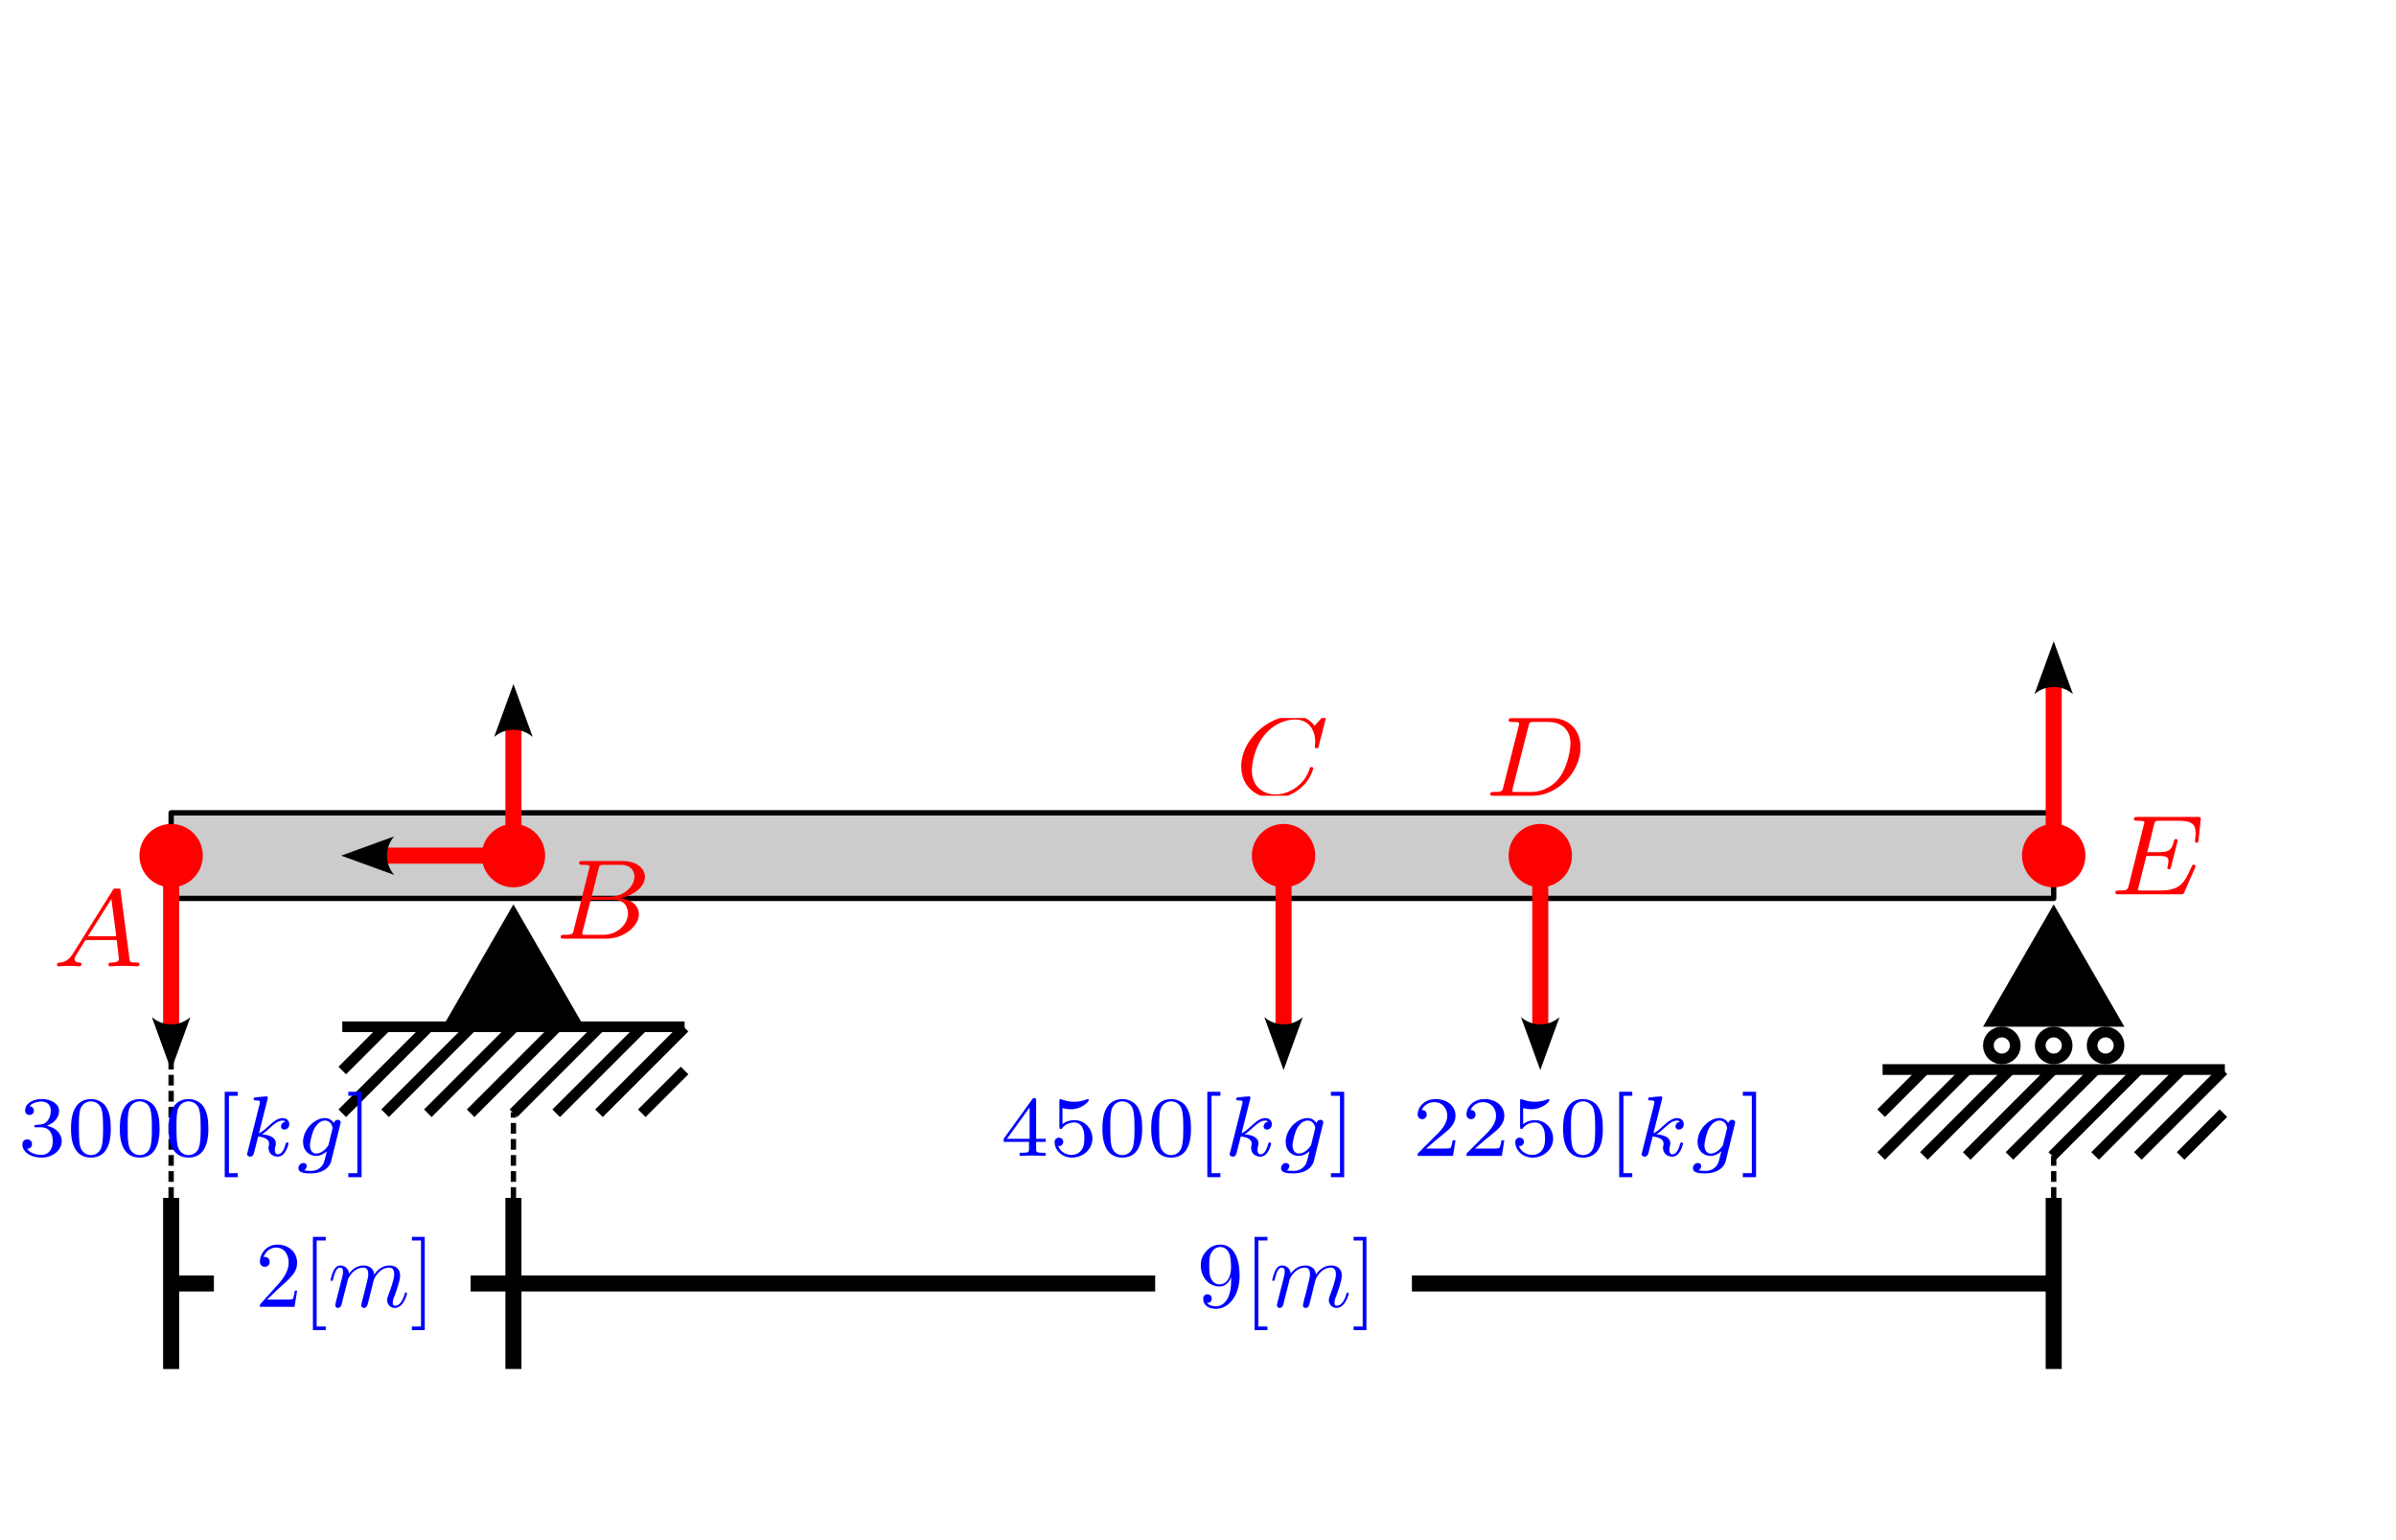 <?xml version="1.0" encoding="UTF-8" standalone="no"?>
<!-- Created with Inkscape (http://www.inkscape.org/) -->

<svg
   width="224"
   height="144"
   viewBox="0 0 59.267 38.1"
   version="1.1"
   id="svg5"
   sodipodi:docname="g08.svg"
   inkscape:version="1.2.1 (9c6d41e410, 2022-07-14)"
   xmlns:inkscape="http://www.inkscape.org/namespaces/inkscape"
   xmlns:sodipodi="http://sodipodi.sourceforge.net/DTD/sodipodi-0.dtd"
   xmlns="http://www.w3.org/2000/svg"
   xmlns:svg="http://www.w3.org/2000/svg">
  <sodipodi:namedview
     id="namedview7"
     pagecolor="#ffffff"
     bordercolor="#000000"
     borderopacity="0.25"
     inkscape:showpageshadow="false"
     inkscape:pageopacity="0.0"
     inkscape:pagecheckerboard="false"
     inkscape:deskcolor="#d1d1d1"
     inkscape:document-units="px"
     showgrid="true"
     inkscape:zoom="2"
     inkscape:cx="89"
     inkscape:cy="92.75"
     inkscape:window-width="1920"
     inkscape:window-height="1050"
     inkscape:window-x="0"
     inkscape:window-y="18"
     inkscape:window-maximized="1"
     inkscape:current-layer="layer1"
     showguides="true">
    <inkscape:grid
       type="xygrid"
       id="grid1223"
       spacingx="1.058"
       spacingy="1.058"
       empspacing="4"
       originx="5.0517578e-06"
       originy="6.2171665e-07" />
    <sodipodi:guide
       position="-59.267,317.5"
       orientation="0,-1"
       id="guide1694"
       inkscape:locked="false" />
    <sodipodi:guide
       position="-59.267,317.5"
       orientation="1,0"
       id="guide1696"
       inkscape:locked="false" />
    <sodipodi:guide
       position="-8.467,317.5"
       orientation="1,0"
       id="guide21735"
       inkscape:locked="false" />
    <sodipodi:guide
       position="-59.267,275.167"
       orientation="0,-1"
       id="guide21941"
       inkscape:locked="false" />
    <sodipodi:guide
       position="42.333,317.5"
       orientation="1,0"
       id="guide24413"
       inkscape:locked="false" />
    <sodipodi:guide
       position="-59.267,232.833"
       orientation="0,-1"
       id="guide35496"
       inkscape:locked="false" />
    <sodipodi:guide
       position="93.133,317.5"
       orientation="1,0"
       id="guide50631"
       inkscape:locked="false" />
    <sodipodi:guide
       position="-59.267,194.733"
       orientation="0,-1"
       id="guide53352"
       inkscape:locked="false" />
    <sodipodi:guide
       position="-59.267,156.633"
       orientation="0,-1"
       id="guide159195"
       inkscape:locked="false" />
    <sodipodi:guide
       position="8.467,156.633"
       orientation="1,0"
       id="guide500405"
       inkscape:locked="false" />
    <sodipodi:guide
       position="-59.267,118.533"
       orientation="0,-1"
       id="guide503869"
       inkscape:locked="false" />
    <sodipodi:guide
       position="76.2,114.3"
       orientation="1,0"
       id="guide515144"
       inkscape:locked="false" />
    <sodipodi:guide
       position="143.933,114.3"
       orientation="1,0"
       id="guide645019"
       inkscape:locked="false" />
    <sodipodi:guide
       position="6.9073896e-06,76.2"
       orientation="1,0"
       id="guide686712"
       inkscape:locked="false" />
    <sodipodi:guide
       position="-59.267,80.433"
       orientation="0,-1"
       id="guide686714"
       inkscape:locked="false" />
    <sodipodi:guide
       position="59.267,76.2"
       orientation="1,0"
       id="guide765939"
       inkscape:locked="false" />
    <sodipodi:guide
       position="118.533,76.2"
       orientation="1,0"
       id="guide816936"
       inkscape:locked="false" />
    <sodipodi:guide
       position="194.733,156.633"
       orientation="1,0"
       id="guide839718"
       inkscape:locked="false" />
    <sodipodi:guide
       position="-59.267,38.1"
       orientation="0,-1"
       id="guide264220"
       inkscape:locked="false" />
    <sodipodi:guide
       position="-59.267,2.4411364e-05"
       orientation="0,-1"
       id="guide268749"
       inkscape:locked="false" />
  </sodipodi:namedview>
  <defs
     id="defs2">
    <clipPath
       id="clipPath8831">
      <path
         d="M 0,0 H 9 V 10.91 H 0 Z m 0,0"
         id="path743" />
    </clipPath>
    <clipPath
       id="clipPath5229">
      <path
         d="m 18,0 h 2 v 10.91 h -2 z m 0,0"
         id="path6494" />
    </clipPath>
    <clipPath
       id="clipPath9442">
      <path
         d="M 0,0 H 9 V 10.91 H 0 Z m 0,0"
         id="path1582" />
    </clipPath>
    <clipPath
       id="clipPath765">
      <path
         d="m 18,0 h 2 v 10.91 h -2 z m 0,0"
         id="path2166" />
    </clipPath>
    <marker
       style="overflow:visible"
       id="Arrow2-4-0-4-0-1"
       refX="0"
       refY="0"
       orient="auto-start-reverse"
       inkscape:stockid="Arrow2"
       markerWidth="3.3"
       markerHeight="2.4"
       viewBox="0 0 7.7 5.6"
       inkscape:isstock="true"
       inkscape:collect="always"
       preserveAspectRatio="xMidYMid">
      <path
         transform="scale(0.7)"
         d="M -2,-4 9,0 -2,4 c 2,-2.33 2,-5.66 0,-8 z"
         style="fill:context-stroke;fill-rule:evenodd;stroke:none"
         id="arrow2L-4-2-7-6-5" />
    </marker>
    <clipPath
       id="clipPath8014-4-4-3-0">
      <path
         d="M 0,0 H 6.344 V 5.445 H 0 Z m 0,0"
         id="path56221-0-8-7-7" />
    </clipPath>
    <clipPath
       id="clipPath1682-9-5-0-7">
      <path
         d="M 0,0 H 6.781 V 5.445 H 0 Z m 0,0"
         id="path41491-1-8-03-7" />
    </clipPath>
    <clipPath
       id="clipPath8690-9-2-4-6">
      <path
         d="M 0,0 H 6.598 V 5.445 H 0 Z m 0,0"
         id="path32056-6-6-9-9" />
    </clipPath>
    <clipPath
       id="clipPath77-2-0-2-1">
      <path
         d="M 0,0 H 7 V 5.445 H 0 Z m 0,0"
         id="path36808-5-6-7-1" />
    </clipPath>
    <clipPath
       id="clipPath4544-0-4-9">
      <path
         d="M 0,0 H 6.652 V 5.445 H 0 Z m 0,0"
         id="path26047-9-2-0" />
    </clipPath>
    <marker
       style="overflow:visible"
       id="Arrow2-4-0-4-5-8"
       refX="0"
       refY="0"
       orient="auto-start-reverse"
       inkscape:stockid="Arrow2"
       markerWidth="3.3"
       markerHeight="2.4"
       viewBox="0 0 7.7 5.6"
       inkscape:isstock="true"
       inkscape:collect="always"
       preserveAspectRatio="xMidYMid">
      <path
         transform="scale(0.7)"
         d="M -2,-4 9,0 -2,4 c 2,-2.33 2,-5.66 0,-8 z"
         style="fill:context-stroke;fill-rule:evenodd;stroke:none"
         id="arrow2L-4-2-7-2-8" />
    </marker>
    <clipPath
       id="clipPath3099">
      <path
         d="M 0,0 H 18 V 6.973 H 0 Z m 0,0"
         id="path98993" />
    </clipPath>
    <clipPath
       id="clipPath28642">
      <path
         d="m 22,2 h 5 v 4.973 h -5 z m 0,0"
         id="path4907" />
    </clipPath>
    <clipPath
       id="clipPath47777">
      <path
         d="m 26,0 h 2 v 6.973 h -2 z m 0,0"
         id="path78220" />
    </clipPath>
    <clipPath
       id="clipPath6206">
      <path
         d="M 0,0 H 18 V 6.973 H 0 Z m 0,0"
         id="path42708" />
    </clipPath>
    <clipPath
       id="clipPath72105">
      <path
         d="m 22,2 h 5 v 4.973 h -5 z m 0,0"
         id="path15679" />
    </clipPath>
    <clipPath
       id="clipPath69809">
      <path
         d="m 26,0 h 2 v 6.973 h -2 z m 0,0"
         id="path9751" />
    </clipPath>
    <clipPath
       id="clipPath8298">
      <path
         d="M 0,0 H 18 V 6.973 H 0 Z m 0,0"
         id="path67948" />
    </clipPath>
    <clipPath
       id="clipPath56465">
      <path
         d="m 22,2 h 5 v 4.973 h -5 z m 0,0"
         id="path57929" />
    </clipPath>
    <clipPath
       id="clipPath32991">
      <path
         d="m 26,0 h 2 v 6.973 h -2 z m 0,0"
         id="path32589" />
    </clipPath>
  </defs>
  <g
     inkscape:label="Capa 1"
     inkscape:groupmode="layer"
     id="layer1"
     transform="translate(-59.267,-279.4)">
    <rect
       style="fill:#ffffff;stroke:none;stroke-width:0.265;stroke-linejoin:round;stroke-dasharray:none;stroke-dashoffset:0;paint-order:stroke markers fill"
       id="rect761585"
       width="59.267"
       height="38.1"
       x="59.267"
       y="279.4"
       inkscape:export-filename="g08.svg"
       inkscape:export-xdpi="96"
       inkscape:export-ydpi="96" />
    <g
       inkscape:label=""
       transform="matrix(0.6,0,0,0.6,65.696,309.998)"
       id="g691003"
       style="fill:#0000ff;stroke:none">
      <g
         id="g691001"
         transform="matrix(0.353,0,0,0.353,-0.193,-0.004)"
         style="fill:#0000ff;stroke:none">
        <g
           clip-path="url(#clipPath8831)"
           clip-rule="nonzero"
           id="g690985"
           style="fill:#0000ff;stroke:none">
          <g
             style="fill:#0000ff;fill-opacity:1;stroke:none"
             id="g690983">
            <g
               id="g690977"
               transform="translate(0,8.182)"
               style="fill:#0000ff;stroke:none">
              <path
                 style="fill:#0000ff;stroke:none"
                 d="m 1.391,-0.844 1.156,-1.125 c 1.703,-1.5 2.344,-2.094 2.344,-3.172 0,-1.25 -0.969,-2.125 -2.312,-2.125 -1.219,0 -2.031,1 -2.031,1.969 0,0.625 0.547,0.625 0.578,0.625 0.188,0 0.562,-0.141 0.562,-0.578 0,-0.297 -0.188,-0.578 -0.578,-0.578 -0.078,0 -0.109,0 -0.141,0.016 0.25,-0.703 0.844,-1.109 1.469,-1.109 1,0 1.469,0.875 1.469,1.781 0,0.859 -0.547,1.734 -1.141,2.406 l -2.094,2.328 c -0.125,0.125 -0.125,0.141 -0.125,0.406 H 4.594 L 4.891,-1.891 H 4.625 C 4.562,-1.578 4.5,-1.094 4.391,-0.922 4.312,-0.844 3.594,-0.844 3.344,-0.844 Z m 0,0"
                 id="path690975" />
            </g>
            <g
               id="g690981"
               transform="translate(5.455,8.182)"
               style="fill:#0000ff;stroke:none">
              <path
                 style="fill:#0000ff;stroke:none"
                 d="M 2.781,2.719 V 2.297 H 1.719 V -7.75 h 1.062 v -0.422 h -1.5 V 2.719 Z m 0,0"
                 id="path690979" />
            </g>
          </g>
        </g>
        <g
           style="fill:#0000ff;fill-opacity:1;stroke:none"
           id="g690991">
          <g
             id="g690989"
             transform="translate(8.485,8.182)"
             style="fill:#0000ff;stroke:none">
            <path
               style="fill:#0000ff;stroke:none"
               d="m 0.953,-0.641 c -0.031,0.156 -0.094,0.406 -0.094,0.469 0,0.188 0.156,0.297 0.312,0.297 C 1.312,0.125 1.5,0.031 1.578,-0.188 1.594,-0.203 1.719,-0.719 1.781,-1 l 0.25,-0.969 c 0.062,-0.25 0.125,-0.484 0.188,-0.734 0.031,-0.188 0.125,-0.5 0.141,-0.547 0.156,-0.344 0.734,-1.328 1.781,-1.328 0.484,0 0.578,0.406 0.578,0.766 0,0.266 -0.078,0.578 -0.156,0.906 L 4.25,-1.641 4.031,-0.812 c -0.047,0.219 -0.141,0.578 -0.141,0.641 0,0.188 0.156,0.297 0.312,0.297 0.344,0 0.406,-0.281 0.5,-0.625 0.156,-0.609 0.547,-2.203 0.656,-2.625 0.031,-0.141 0.609,-1.453 1.797,-1.453 0.469,0 0.594,0.375 0.594,0.766 0,0.609 -0.469,1.859 -0.688,2.438 -0.094,0.266 -0.141,0.375 -0.141,0.594 0,0.516 0.391,0.906 0.891,0.906 1.031,0 1.438,-1.594 1.438,-1.688 0,-0.109 -0.094,-0.109 -0.125,-0.109 -0.109,0 -0.109,0.031 -0.172,0.203 C 8.797,-0.891 8.438,-0.125 7.844,-0.125 c -0.188,0 -0.266,-0.109 -0.266,-0.359 0,-0.266 0.094,-0.531 0.203,-0.766 0.203,-0.578 0.656,-1.781 0.656,-2.406 0,-0.703 -0.438,-1.172 -1.25,-1.172 -0.812,0 -1.375,0.484 -1.781,1.062 C 5.406,-3.906 5.359,-4.281 5.062,-4.531 4.781,-4.766 4.438,-4.828 4.172,-4.828 3.188,-4.828 2.656,-4.125 2.469,-3.875 c -0.062,-0.625 -0.516,-0.953 -1,-0.953 -0.516,0 -0.719,0.438 -0.812,0.625 -0.203,0.391 -0.344,1.031 -0.344,1.062 0,0.109 0.109,0.109 0.141,0.109 0.109,0 0.109,-0.016 0.172,-0.25 0.188,-0.781 0.406,-1.297 0.797,-1.297 0.188,0 0.344,0.078 0.344,0.5 0,0.234 -0.031,0.344 -0.172,0.922 z m 0,0"
               id="path690987" />
          </g>
        </g>
        <g
           clip-path="url(#clipPath5229)"
           clip-rule="nonzero"
           id="g690999"
           style="fill:#0000ff;stroke:none">
          <g
             style="fill:#0000ff;fill-opacity:1;stroke:none"
             id="g690997">
            <g
               id="g690995"
               transform="translate(18.063,8.182)"
               style="fill:#0000ff;stroke:none">
              <path
                 style="fill:#0000ff;stroke:none"
                 d="m 1.734,-8.172 h -1.5 V -7.75 h 1.062 V 2.297 h -1.062 V 2.719 h 1.5 z m 0,0"
                 id="path690993" />
            </g>
          </g>
        </g>
      </g>
    </g>
    <g
       inkscape:label=""
       transform="matrix(0.6,0,0,0.6,88.97,309.998)"
       id="g691033"
       style="fill:#0000ff;stroke:none">
      <g
         id="g691031"
         transform="matrix(0.353,0,0,0.353,-0.16,-0.004)"
         style="fill:#0000ff;stroke:none">
        <g
           clip-path="url(#clipPath9442)"
           clip-rule="nonzero"
           id="g691015"
           style="fill:#0000ff;stroke:none">
          <g
             style="fill:#0000ff;fill-opacity:1;stroke:none"
             id="g691013">
            <g
               id="g691007"
               transform="translate(0,8.182)"
               style="fill:#0000ff;stroke:none">
              <path
                 style="fill:#0000ff;stroke:none"
                 d="M 4,-3.469 V -3.125 c 0,2.562 -1.125,3.062 -1.766,3.062 -0.188,0 -0.766,-0.031 -1.062,-0.391 0.469,0 0.562,-0.328 0.562,-0.5 0,-0.344 -0.266,-0.516 -0.5,-0.516 -0.172,0 -0.5,0.109 -0.5,0.531 0,0.734 0.578,1.172 1.516,1.172 1.406,0 2.734,-1.484 2.734,-3.828 0,-2.922 -1.25,-3.672 -2.219,-3.672 -0.609,0 -1.141,0.203 -1.609,0.688 -0.453,0.5 -0.703,0.953 -0.703,1.766 0,1.359 0.969,2.438 2.188,2.438 C 3.297,-2.375 3.75,-2.828 4,-3.469 Z M 2.656,-2.625 c -0.188,0 -0.688,0 -1.016,-0.688 C 1.438,-3.719 1.438,-4.266 1.438,-4.797 c 0,-0.594 0,-1.109 0.234,-1.5 0.297,-0.547 0.703,-0.688 1.094,-0.688 0.5,0 0.859,0.359 1.047,0.859 0.125,0.344 0.172,1.031 0.172,1.531 0,0.906 -0.375,1.969 -1.328,1.969 z m 0,0"
                 id="path691005" />
            </g>
            <g
               id="g691011"
               transform="translate(5.455,8.182)"
               style="fill:#0000ff;stroke:none">
              <path
                 style="fill:#0000ff;stroke:none"
                 d="M 2.781,2.719 V 2.297 H 1.719 V -7.75 h 1.062 v -0.422 h -1.5 V 2.719 Z m 0,0"
                 id="path691009" />
            </g>
          </g>
        </g>
        <g
           style="fill:#0000ff;fill-opacity:1;stroke:none"
           id="g691021">
          <g
             id="g691019"
             transform="translate(8.485,8.182)"
             style="fill:#0000ff;stroke:none">
            <path
               style="fill:#0000ff;stroke:none"
               d="m 0.953,-0.641 c -0.031,0.156 -0.094,0.406 -0.094,0.469 0,0.188 0.156,0.297 0.312,0.297 C 1.312,0.125 1.5,0.031 1.578,-0.188 1.594,-0.203 1.719,-0.719 1.781,-1 l 0.25,-0.969 c 0.062,-0.25 0.125,-0.484 0.188,-0.734 0.031,-0.188 0.125,-0.5 0.141,-0.547 0.156,-0.344 0.734,-1.328 1.781,-1.328 0.484,0 0.578,0.406 0.578,0.766 0,0.266 -0.078,0.578 -0.156,0.906 L 4.25,-1.641 4.031,-0.812 c -0.047,0.219 -0.141,0.578 -0.141,0.641 0,0.188 0.156,0.297 0.312,0.297 0.344,0 0.406,-0.281 0.5,-0.625 0.156,-0.609 0.547,-2.203 0.656,-2.625 0.031,-0.141 0.609,-1.453 1.797,-1.453 0.469,0 0.594,0.375 0.594,0.766 0,0.609 -0.469,1.859 -0.688,2.438 -0.094,0.266 -0.141,0.375 -0.141,0.594 0,0.516 0.391,0.906 0.891,0.906 1.031,0 1.438,-1.594 1.438,-1.688 0,-0.109 -0.094,-0.109 -0.125,-0.109 -0.109,0 -0.109,0.031 -0.172,0.203 C 8.797,-0.891 8.438,-0.125 7.844,-0.125 c -0.188,0 -0.266,-0.109 -0.266,-0.359 0,-0.266 0.094,-0.531 0.203,-0.766 0.203,-0.578 0.656,-1.781 0.656,-2.406 0,-0.703 -0.438,-1.172 -1.25,-1.172 -0.812,0 -1.375,0.484 -1.781,1.062 C 5.406,-3.906 5.359,-4.281 5.062,-4.531 4.781,-4.766 4.438,-4.828 4.172,-4.828 3.188,-4.828 2.656,-4.125 2.469,-3.875 c -0.062,-0.625 -0.516,-0.953 -1,-0.953 -0.516,0 -0.719,0.438 -0.812,0.625 -0.203,0.391 -0.344,1.031 -0.344,1.062 0,0.109 0.109,0.109 0.141,0.109 0.109,0 0.109,-0.016 0.172,-0.25 0.188,-0.781 0.406,-1.297 0.797,-1.297 0.188,0 0.344,0.078 0.344,0.5 0,0.234 -0.031,0.344 -0.172,0.922 z m 0,0"
               id="path691017" />
          </g>
        </g>
        <g
           clip-path="url(#clipPath765)"
           clip-rule="nonzero"
           id="g691029"
           style="fill:#0000ff;stroke:none">
          <g
             style="fill:#0000ff;fill-opacity:1;stroke:none"
             id="g691027">
            <g
               id="g691025"
               transform="translate(18.063,8.182)"
               style="fill:#0000ff;stroke:none">
              <path
                 style="fill:#0000ff;stroke:none"
                 d="m 1.734,-8.172 h -1.5 V -7.75 h 1.062 V 2.297 h -1.062 V 2.719 h 1.5 z m 0,0"
                 id="path691023" />
            </g>
          </g>
        </g>
      </g>
    </g>
    <path
       style="fill:none;stroke:#000000;stroke-width:0.265;stroke-linejoin:round;stroke-dasharray:none;paint-order:stroke markers fill"
       d="m 105.798,306.938 1.058,-1.058"
       id="path691037"
       sodipodi:nodetypes="cc" />
    <path
       style="fill:none;stroke:#000000;stroke-width:0.265;stroke-linejoin:round;stroke-dasharray:none;paint-order:stroke markers fill"
       d="m 105.798,307.996 c 2.117,-2.117 2.117,-2.117 2.117,-2.117"
       id="path691039" />
    <path
       style="fill:none;stroke:#000000;stroke-width:0.265;stroke-linejoin:round;stroke-dasharray:none;paint-order:stroke markers fill"
       d="m 106.856,307.996 c 2.117,-2.117 2.117,-2.117 2.117,-2.117"
       id="path691041" />
    <path
       style="fill:none;stroke:#000000;stroke-width:0.265;stroke-linejoin:round;stroke-dasharray:none;paint-order:stroke markers fill"
       d="m 107.915,307.996 c 2.117,-2.117 2.117,-2.117 2.117,-2.117"
       id="path691043" />
    <path
       style="fill:none;stroke:#000000;stroke-width:0.265;stroke-linejoin:round;stroke-dasharray:none;paint-order:stroke markers fill"
       d="m 108.973,307.996 c 2.117,-2.117 2.117,-2.117 2.117,-2.117"
       id="path691045" />
    <path
       style="fill:none;stroke:#000000;stroke-width:0.265;stroke-linejoin:round;stroke-dasharray:none;paint-order:stroke markers fill"
       d="m 110.031,307.996 c 2.117,-2.117 2.117,-2.117 2.117,-2.117"
       id="path691047" />
    <path
       style="fill:none;stroke:#000000;stroke-width:0.265;stroke-linejoin:round;stroke-dasharray:none;paint-order:stroke markers fill"
       d="m 111.09,307.996 c 2.117,-2.117 2.117,-2.117 2.117,-2.117"
       id="path691049" />
    <path
       style="fill:none;stroke:#000000;stroke-width:0.265;stroke-linejoin:round;stroke-dasharray:none;paint-order:stroke markers fill"
       d="m 112.148,307.996 c 2.117,-2.117 2.117,-2.117 2.117,-2.117"
       id="path691051" />
    <path
       style="fill:none;stroke:#000000;stroke-width:0.265;stroke-linejoin:round;stroke-dasharray:none;paint-order:stroke markers fill"
       d="m 113.206,307.996 1.058,-1.058"
       id="path691053"
       sodipodi:nodetypes="cc" />
    <path
       style="fill:none;stroke:#000000;stroke-width:0.397;stroke-linejoin:round;stroke-dasharray:none;paint-order:stroke markers fill"
       d="m 70.908,311.15 16.933,10e-6"
       id="path691123"
       sodipodi:nodetypes="cc" />
    <path
       style="fill:none;stroke:#000000;stroke-width:0.397;stroke-linejoin:round;stroke-dasharray:none;paint-order:stroke markers fill"
       d="m 71.967,309.033 v 4.233"
       id="path691125" />
    <path
       style="fill:none;stroke:#000000;stroke-width:0.132;stroke-linejoin:round;stroke-dasharray:0.265, 0.132;stroke-dashoffset:0;paint-order:stroke markers fill"
       d="m 71.967,309.033 v -2.117"
       id="path691127"
       sodipodi:nodetypes="cc" />
    <path
       style="fill:none;stroke:#000000;stroke-width:0.397;stroke-linejoin:round;stroke-dasharray:none;paint-order:stroke markers fill"
       d="m 110.067,309.033 v 4.233"
       id="path691129" />
    <path
       style="fill:none;stroke:#000000;stroke-width:0.397;stroke-linejoin:round;stroke-dasharray:none;paint-order:stroke markers fill"
       d="m 94.192,311.15 h 15.875"
       id="path691131"
       sodipodi:nodetypes="cc" />
    <path
       style="fill:none;stroke:#000000;stroke-width:0.132;stroke-linejoin:round;stroke-dasharray:0.265, 0.132;stroke-dashoffset:0;paint-order:stroke markers fill"
       d="m 110.067,309.033 v -1.037"
       id="path691133"
       sodipodi:nodetypes="cc" />
    <rect
       style="fill:#cccccc;stroke:#000000;stroke-width:0.132;stroke-linejoin:round;stroke-dasharray:none;paint-order:stroke markers fill"
       id="rect691135"
       width="46.567"
       height="2.117"
       x="63.5"
       y="299.508" />
    <path
       style="fill:none;stroke:#000000;stroke-width:0.397;stroke-linejoin:round;stroke-dasharray:none;paint-order:stroke markers fill"
       d="m 63.5,313.267 v -4.233"
       id="path691137" />
    <path
       style="fill:none;stroke:#000000;stroke-width:0.397;stroke-linejoin:round;stroke-dasharray:none;paint-order:stroke markers fill"
       d="m 63.5,311.15 h 1.058"
       id="path691139"
       sodipodi:nodetypes="cc" />
    <path
       style="fill:none;stroke:#000000;stroke-width:0.132;stroke-linejoin:round;stroke-dasharray:0.265, 0.132;stroke-dashoffset:0;paint-order:stroke markers fill"
       d="m 63.5,309.033 v -7.408"
       id="path691141"
       sodipodi:nodetypes="cc" />
    <path
       style="fill:none;stroke:#000000;stroke-width:0.265;stroke-linejoin:round;stroke-dasharray:none;paint-order:stroke markers fill"
       d="m 67.733,305.882 1.058,-1.058"
       id="path691145"
       sodipodi:nodetypes="cc" />
    <path
       style="fill:none;stroke:#000000;stroke-width:0.265;stroke-linejoin:round;stroke-dasharray:none;paint-order:stroke markers fill"
       d="m 67.733,306.94 c 2.117,-2.117 2.117,-2.117 2.117,-2.117"
       id="path691147" />
    <path
       style="fill:none;stroke:#000000;stroke-width:0.265;stroke-linejoin:round;stroke-dasharray:none;paint-order:stroke markers fill"
       d="m 68.792,306.94 c 2.117,-2.117 2.117,-2.117 2.117,-2.117"
       id="path691149" />
    <path
       style="fill:none;stroke:#000000;stroke-width:0.265;stroke-linejoin:round;stroke-dasharray:none;paint-order:stroke markers fill"
       d="m 69.85,306.94 c 2.117,-2.117 2.117,-2.117 2.117,-2.117"
       id="path691151" />
    <path
       style="fill:none;stroke:#000000;stroke-width:0.265;stroke-linejoin:round;stroke-dasharray:none;paint-order:stroke markers fill"
       d="m 70.908,306.94 c 2.117,-2.117 2.117,-2.117 2.117,-2.117"
       id="path691153" />
    <path
       style="fill:none;stroke:#000000;stroke-width:0.265;stroke-linejoin:round;stroke-dasharray:none;paint-order:stroke markers fill"
       d="m 71.967,306.94 c 2.117,-2.117 2.117,-2.117 2.117,-2.117"
       id="path691155" />
    <path
       style="fill:none;stroke:#000000;stroke-width:0.265;stroke-linejoin:round;stroke-dasharray:none;paint-order:stroke markers fill"
       d="m 73.025,306.94 c 2.117,-2.117 2.117,-2.117 2.117,-2.117"
       id="path691157" />
    <path
       style="fill:none;stroke:#000000;stroke-width:0.265;stroke-linejoin:round;stroke-dasharray:none;paint-order:stroke markers fill"
       d="m 74.083,306.94 c 2.117,-2.117 2.117,-2.117 2.117,-2.117"
       id="path691159" />
    <path
       style="fill:none;stroke:#000000;stroke-width:0.265;stroke-linejoin:round;stroke-dasharray:none;paint-order:stroke markers fill"
       d="m 75.142,306.94 1.058,-1.058"
       id="path691161"
       sodipodi:nodetypes="cc" />
    <path
       style="fill:none;stroke:#ff0000;stroke-width:0.397;stroke-linejoin:round;stroke-dasharray:none;marker-end:url(#Arrow2-4-0-4-0-1);paint-order:stroke markers fill"
       d="m 91.017,300.567 v 4.233"
       id="path691189"
       sodipodi:nodetypes="cc" />
    <circle
       style="fill:#ff0000;stroke:none;stroke-width:0.397;stroke-linejoin:round;stroke-dasharray:none;stroke-dashoffset:0;paint-order:stroke markers fill"
       id="circle253343-80-3"
       cy="300.567"
       cx="63.5"
       r="0.784" />
    <circle
       style="fill:#ff0000;stroke:none;stroke-width:0.397;stroke-linejoin:round;stroke-dasharray:none;stroke-dashoffset:0;paint-order:stroke markers fill"
       id="circle695632"
       cy="300.567"
       cx="71.967"
       r="0.784" />
    <circle
       style="fill:#ff0000;stroke:none;stroke-width:0.397;stroke-linejoin:round;stroke-dasharray:none;stroke-dashoffset:0;paint-order:stroke markers fill"
       id="circle695634"
       cy="300.567"
       cx="110.067"
       r="0.784" />
    <circle
       style="fill:#ff0000;stroke:none;stroke-width:0.397;stroke-linejoin:round;stroke-dasharray:none;stroke-dashoffset:0;paint-order:stroke markers fill"
       id="circle695636"
       cy="300.567"
       cx="97.367"
       r="0.784" />
    <circle
       style="fill:#ff0000;stroke:none;stroke-width:0.397;stroke-linejoin:round;stroke-dasharray:none;stroke-dashoffset:0;paint-order:stroke markers fill"
       id="circle695638"
       cy="300.567"
       cx="91.017"
       r="0.784" />
    <g
       inkscape:label=""
       transform="translate(60.676,301.298)"
       id="g97234-4-1-42-8"
       style="fill:#ff0000">
      <g
         id="g97232-4-3-2-9"
         transform="matrix(0.353,0,0,0.353,-0.11,0.085)"
         style="fill:#ff0000">
        <g
           clip-path="url(#clipPath8014-4-4-3-0)"
           clip-rule="nonzero"
           id="g97230-9-7-4-8"
           style="fill:#ff0000">
          <g
             style="fill:#ff0000;fill-opacity:1"
             id="g97228-9-7-5-8">
            <g
               id="g97226-3-2-1-0"
               transform="translate(0,5.446)"
               style="fill:#ff0000">
              <path
                 style="fill:#ff0000;stroke:none"
                 d="M 1.469,-0.953 C 1.109,-0.359 0.781,-0.281 0.5,-0.266 0.422,-0.25 0.312,-0.25 0.312,-0.109 0.312,-0.094 0.328,0 0.438,0 0.5,0 0.547,-0.031 1.109,-0.031 1.656,-0.031 1.828,0 1.875,0 c 0.031,0 0.156,0 0.156,-0.156 0,-0.094 -0.109,-0.109 -0.141,-0.109 -0.172,0 -0.344,-0.062 -0.344,-0.25 0,-0.109 0.078,-0.219 0.219,-0.453 L 2.312,-1.844 H 4.5 L 4.656,-0.5 c 0,0.125 -0.141,0.234 -0.516,0.234 -0.109,0 -0.219,0 -0.219,0.156 0,0 0,0.109 0.141,0.109 0.078,0 0.375,-0.016 0.453,-0.031 h 0.5 C 5.734,-0.031 5.859,0 5.922,0 5.953,0 6.094,0 6.094,-0.156 c 0,-0.109 -0.109,-0.109 -0.234,-0.109 -0.438,0 -0.453,-0.062 -0.469,-0.266 L 4.75,-5.453 C 4.734,-5.641 4.719,-5.688 4.594,-5.688 c -0.141,0 -0.188,0.078 -0.25,0.156 z M 2.484,-2.109 4.125,-4.719 4.469,-2.109 Z m 0,0"
                 id="path97224-6-6-7-3" />
            </g>
          </g>
        </g>
      </g>
    </g>
    <g
       inkscape:label=""
       transform="translate(73.135,300.7)"
       id="g101087-0-4-5-7"
       style="fill:#ff0000">
      <g
         id="g101085-5-5-7-0"
         transform="matrix(0.353,0,0,0.353,-0.149,-0.003)"
         style="fill:#ff0000">
        <g
           clip-path="url(#clipPath1682-9-5-0-7)"
           clip-rule="nonzero"
           id="g101083-0-2-16-6"
           style="fill:#ff0000">
          <g
             style="fill:#ff0000;fill-opacity:1"
             id="g101081-2-0-9-9">
            <g
               id="g101079-9-2-8-2"
               transform="translate(0,5.446)"
               style="fill:#ff0000">
              <path
                 style="fill:#ff0000;stroke:none"
                 d="m 1.344,-0.625 c -0.062,0.297 -0.078,0.359 -0.672,0.359 -0.156,0 -0.25,0 -0.25,0.156 C 0.422,0 0.531,0 0.656,0 H 3.625 C 4.938,0 5.906,-0.938 5.906,-1.703 5.906,-2.281 5.406,-2.75 4.609,-2.844 5.531,-3.016 6.328,-3.625 6.328,-4.328 6.328,-4.922 5.75,-5.438 4.75,-5.438 H 1.969 c -0.141,0 -0.25,0 -0.25,0.141 0,0.125 0.094,0.125 0.234,0.125 0.266,0 0.5,0 0.5,0.125 0,0.031 -0.016,0.031 -0.031,0.141 z m 1.25,-2.312 0.484,-1.953 c 0.062,-0.266 0.078,-0.281 0.406,-0.281 H 4.625 c 0.781,0 0.969,0.5 0.969,0.828 0,0.672 -0.734,1.406 -1.75,1.406 z M 2.047,-0.266 C 1.969,-0.281 1.938,-0.281 1.938,-0.328 c 0,-0.062 0.016,-0.141 0.031,-0.188 l 0.562,-2.203 h 1.625 c 0.734,0 0.984,0.5 0.984,0.953 0,0.781 -0.766,1.5 -1.719,1.5 z m 0,0"
                 id="path101077-4-9-13-1" />
            </g>
          </g>
        </g>
      </g>
    </g>
    <g
       inkscape:label=""
       transform="translate(89.969,297.105)"
       id="g104956-3-6-70-7"
       style="fill:#ff0000">
      <g
         id="g104954-5-4-48-7"
         transform="matrix(0.353,0,0,0.353,-0.149,0.058)"
         style="fill:#ff0000">
        <g
           clip-path="url(#clipPath8690-9-2-4-6)"
           clip-rule="nonzero"
           id="g104952-1-6-4-9"
           style="fill:#ff0000">
          <g
             style="fill:#ff0000;fill-opacity:1"
             id="g104950-7-2-8-7">
            <g
               id="g104948-4-8-16-6"
               transform="translate(0,5.446)"
               style="fill:#ff0000">
              <path
                 style="fill:#ff0000;stroke:none"
                 d="m 6.344,-5.391 c 0,-0.031 0.016,-0.078 0.016,-0.125 0,-0.047 -0.047,-0.094 -0.094,-0.094 -0.062,0 -0.078,0.016 -0.141,0.094 L 5.562,-4.906 C 5.484,-5 5.062,-5.609 4.141,-5.609 c -1.859,0 -3.719,1.719 -3.719,3.547 0,1.391 1.047,2.234 2.312,2.234 1.047,0 1.938,-0.641 2.359,-1.266 0.266,-0.391 0.375,-0.766 0.375,-0.812 0,-0.078 -0.047,-0.109 -0.125,-0.109 -0.094,0 -0.109,0.047 -0.125,0.125 -0.344,1.109 -1.422,1.797 -2.375,1.797 -0.812,0 -1.672,-0.484 -1.672,-1.703 0,-0.25 0.094,-1.578 0.984,-2.578 C 2.75,-5.047 3.562,-5.344 4.188,-5.344 c 1.016,0 1.422,0.797 1.422,1.562 0,0.109 -0.031,0.266 -0.031,0.359 0,0.094 0.109,0.094 0.141,0.094 0.094,0 0.109,-0.031 0.141,-0.172 z m 0,0"
                 id="path104946-3-9-8-2" />
            </g>
          </g>
        </g>
      </g>
    </g>
    <g
       inkscape:label=""
       transform="translate(96.128,297.166)"
       id="g108841-1-6-92-7"
       style="fill:#ff0000">
      <g
         id="g108839-4-0-2-1"
         transform="matrix(0.353,0,0,0.353,-0.143,-0.003)"
         style="fill:#ff0000">
        <g
           clip-path="url(#clipPath77-2-0-2-1)"
           clip-rule="nonzero"
           id="g108837-6-7-3-5"
           style="fill:#ff0000">
          <g
             style="fill:#ff0000;fill-opacity:1"
             id="g108835-9-0-1-8">
            <g
               id="g108833-4-1-8-8"
               transform="translate(0,5.446)"
               style="fill:#ff0000">
              <path
                 style="fill:#ff0000;stroke:none"
                 d="M 1.328,-0.625 C 1.266,-0.328 1.25,-0.266 0.656,-0.266 c -0.156,0 -0.25,0 -0.25,0.156 C 0.406,0 0.516,0 0.641,0 h 2.75 c 1.672,0 3.344,-1.609 3.344,-3.391 0,-1.219 -0.812,-2.047 -2,-2.047 h -2.781 c -0.141,0 -0.25,0 -0.25,0.141 0,0.125 0.094,0.125 0.234,0.125 0.266,0 0.5,0 0.5,0.125 0,0.031 -0.016,0.031 -0.031,0.141 z M 3.094,-4.891 C 3.156,-5.156 3.172,-5.172 3.5,-5.172 h 0.969 c 0.922,0 1.562,0.531 1.562,1.5 0,0.266 -0.125,1.562 -0.812,2.453 C 4.875,-0.766 4.188,-0.266 3.25,-0.266 H 2.062 C 1.984,-0.281 1.953,-0.281 1.953,-0.328 c 0,-0.062 0.016,-0.141 0.031,-0.188 z m 0,0"
                 id="path108831-2-0-3-4" />
            </g>
          </g>
        </g>
      </g>
    </g>
    <g
       inkscape:label=""
       transform="translate(111.593,299.61)"
       id="g112742-9-4-5"
       style="fill:#ff0000">
      <g
         id="g112740-4-4-6"
         transform="matrix(0.353,0,0,0.353,-0.138,-0.009)"
         style="fill:#ff0000">
        <g
           clip-path="url(#clipPath4544-0-4-9)"
           clip-rule="nonzero"
           id="g112738-5-3-5"
           style="fill:#ff0000">
          <g
             style="fill:#ff0000;fill-opacity:1"
             id="g112736-1-8-6">
            <g
               id="g112734-0-6-8"
               transform="translate(0,5.446)"
               style="fill:#ff0000">
              <path
                 style="fill:#ff0000;stroke:none"
                 d="M 5.969,-1.844 C 5.984,-1.875 6,-1.922 6,-1.953 c 0,-0.016 0,-0.125 -0.125,-0.125 -0.078,0 -0.094,0.031 -0.172,0.203 -0.5,1.172 -0.875,1.609 -2.188,1.609 h -1.438 C 2,-0.281 1.969,-0.281 1.969,-0.328 c 0,-0.062 0.016,-0.141 0.047,-0.188 L 2.562,-2.688 h 0.844 c 0.594,0 0.703,0.094 0.703,0.359 0,0 0,0.125 -0.047,0.359 -0.016,0.031 -0.031,0.078 -0.031,0.109 0,0 0.016,0.109 0.125,0.109 0.094,0 0.109,-0.047 0.141,-0.188 L 4.719,-3.609 C 4.719,-3.625 4.75,-3.75 4.75,-3.766 4.75,-3.844 4.688,-3.875 4.625,-3.875 c -0.094,0 -0.109,0.047 -0.141,0.188 -0.172,0.625 -0.375,0.734 -1.062,0.734 H 2.625 l 0.469,-1.906 C 3.172,-5.141 3.172,-5.156 3.5,-5.156 h 1.25 c 0.953,0 1.266,0.188 1.266,0.891 0,0.172 -0.047,0.375 -0.047,0.516 0,0.094 0.062,0.141 0.125,0.141 0.109,0 0.109,-0.078 0.125,-0.203 L 6.359,-5.172 C 6.375,-5.219 6.375,-5.266 6.375,-5.312 6.375,-5.422 6.281,-5.422 6.141,-5.422 H 1.938 c -0.156,0 -0.25,0 -0.25,0.156 0,0.109 0.109,0.109 0.234,0.109 0.031,0 0.172,0 0.312,0.016 0.172,0.016 0.188,0.047 0.188,0.109 0,0.047 -0.016,0.094 -0.031,0.125 l -1.062,4.281 c -0.078,0.297 -0.094,0.359 -0.688,0.359 -0.141,0 -0.25,0 -0.25,0.156 C 0.391,0 0.5,0 0.641,0 h 4.312 c 0.188,0 0.203,0 0.266,-0.141 z m 0,0"
                 id="path112732-3-08-4" />
            </g>
          </g>
        </g>
      </g>
    </g>
    <path
       style="fill:none;stroke:#ff0000;stroke-width:0.397;stroke-linejoin:round;stroke-dasharray:none;marker-end:url(#Arrow2-4-0-4-0-1);paint-order:stroke markers fill"
       d="m 63.5,300.567 v 4.233"
       id="path691119"
       sodipodi:nodetypes="cc" />
    <path
       style="fill:none;stroke:#ff0000;stroke-width:0.397;stroke-linejoin:round;stroke-dasharray:none;marker-end:url(#Arrow2-4-0-4-5-8);paint-order:stroke markers fill"
       d="m 71.967,300.567 v -3.175"
       id="path250579-1-3"
       sodipodi:nodetypes="cc" />
    <path
       style="fill:none;stroke:#ff0000;stroke-width:0.397;stroke-linejoin:round;stroke-dasharray:none;marker-end:url(#Arrow2-4-0-4-5-8);paint-order:stroke markers fill"
       d="m 71.967,300.567 h -3.188"
       id="path258650-9-8"
       sodipodi:nodetypes="cc" />
    <path
       style="fill:none;stroke:#ff0000;stroke-width:0.397;stroke-linejoin:round;stroke-dasharray:none;marker-end:url(#Arrow2-4-0-4-0-1);paint-order:stroke markers fill"
       d="m 97.367,300.567 v 4.233"
       id="path722399"
       sodipodi:nodetypes="cc" />
    <path
       style="fill:none;stroke:#ff0000;stroke-width:0.397;stroke-linejoin:round;stroke-dasharray:none;marker-end:url(#Arrow2-4-0-4-0-1);paint-order:stroke markers fill"
       d="m 110.067,300.567 v -4.233"
       id="path726658"
       sodipodi:nodetypes="cc" />
    <g
       inkscape:label=""
       transform="matrix(0.861,0,0,0.861,59.821,306.408)"
       id="g739471"
       style="fill:#0000ff">
      <g
         id="g739469"
         transform="matrix(0.353,0,0,0.353,-0.132,-0.004)"
         style="fill:#0000ff">
        <g
           clip-path="url(#clipPath3099)"
           clip-rule="nonzero"
           id="g739454"
           style="fill:#0000ff">
          <g
             style="fill:#0000ff;fill-opacity:1"
             id="g49">
            <g
               id="g739439"
               transform="translate(0,5.231)"
               style="fill:#0000ff">
              <path
                 style="fill:#0000ff;stroke:none"
                 d="m 1.906,-2.328 c 0.547,0 0.938,0.375 0.938,1.125 0,0.859 -0.516,1.125 -0.906,1.125 -0.281,0 -0.906,-0.078 -1.188,-0.5 0.328,0 0.406,-0.234 0.406,-0.391 0,-0.219 -0.172,-0.375 -0.391,-0.375 -0.188,0 -0.391,0.125 -0.391,0.406 0,0.656 0.719,1.078 1.562,1.078 0.969,0 1.641,-0.656 1.641,-1.344 0,-0.547 -0.438,-1.094 -1.203,-1.25 0.719,-0.266 0.984,-0.781 0.984,-1.219 0,-0.547 -0.625,-0.953 -1.406,-0.953 -0.766,0 -1.359,0.375 -1.359,0.938 0,0.234 0.156,0.359 0.359,0.359 0.219,0 0.359,-0.156 0.359,-0.344 0,-0.203 -0.141,-0.359 -0.359,-0.375 0.25,-0.297 0.719,-0.375 0.984,-0.375 0.312,0 0.75,0.156 0.75,0.75 0,0.297 -0.094,0.625 -0.281,0.828 -0.219,0.266 -0.422,0.281 -0.766,0.312 -0.172,0.016 -0.188,0.016 -0.219,0.016 -0.016,0 -0.078,0.016 -0.078,0.094 0,0.094 0.062,0.094 0.188,0.094 z m 0,0"
                 id="path74" />
            </g>
            <g
               id="g739442"
               transform="translate(3.972,5.231)"
               style="fill:#0000ff">
              <path
                 style="fill:#0000ff;stroke:none"
                 d="M 3.594,-2.219 C 3.594,-2.984 3.5,-3.547 3.188,-4.031 2.969,-4.344 2.531,-4.625 1.984,-4.625 c -1.625,0 -1.625,1.906 -1.625,2.406 0,0.5 0,2.359 1.625,2.359 1.609,0 1.609,-1.859 1.609,-2.359 z M 1.984,-0.062 c -0.328,0 -0.75,-0.188 -0.891,-0.75 C 1,-1.219 1,-1.797 1,-2.312 1,-2.828 1,-3.359 1.094,-3.734 1.25,-4.281 1.688,-4.438 1.984,-4.438 c 0.375,0 0.734,0.234 0.859,0.641 0.109,0.375 0.125,0.875 0.125,1.484 0,0.516 0,1.031 -0.094,1.469 -0.141,0.641 -0.609,0.781 -0.891,0.781 z m 0,0"
                 id="path78" />
            </g>
            <g
               id="g739445"
               transform="translate(7.943,5.231)"
               style="fill:#0000ff">
              <path
                 style="fill:#0000ff;stroke:none"
                 d="M 3.594,-2.219 C 3.594,-2.984 3.5,-3.547 3.188,-4.031 2.969,-4.344 2.531,-4.625 1.984,-4.625 c -1.625,0 -1.625,1.906 -1.625,2.406 0,0.5 0,2.359 1.625,2.359 1.609,0 1.609,-1.859 1.609,-2.359 z M 1.984,-0.062 c -0.328,0 -0.75,-0.188 -0.891,-0.75 C 1,-1.219 1,-1.797 1,-2.312 1,-2.828 1,-3.359 1.094,-3.734 1.25,-4.281 1.688,-4.438 1.984,-4.438 c 0.375,0 0.734,0.234 0.859,0.641 0.109,0.375 0.125,0.875 0.125,1.484 0,0.516 0,1.031 -0.094,1.469 -0.141,0.641 -0.609,0.781 -0.891,0.781 z m 0,0"
                 id="path82" />
            </g>
            <g
               id="g739448"
               transform="translate(11.915,5.231)"
               style="fill:#0000ff">
              <path
                 style="fill:#0000ff;stroke:none"
                 d="M 3.594,-2.219 C 3.594,-2.984 3.5,-3.547 3.188,-4.031 2.969,-4.344 2.531,-4.625 1.984,-4.625 c -1.625,0 -1.625,1.906 -1.625,2.406 0,0.5 0,2.359 1.625,2.359 1.609,0 1.609,-1.859 1.609,-2.359 z M 1.984,-0.062 c -0.328,0 -0.75,-0.188 -0.891,-0.75 C 1,-1.219 1,-1.797 1,-2.312 1,-2.828 1,-3.359 1.094,-3.734 1.25,-4.281 1.688,-4.438 1.984,-4.438 c 0.375,0 0.734,0.234 0.859,0.641 0.109,0.375 0.125,0.875 0.125,1.484 0,0.516 0,1.031 -0.094,1.469 -0.141,0.641 -0.609,0.781 -0.891,0.781 z m 0,0"
                 id="path86" />
            </g>
            <g
               id="g739451"
               transform="translate(15.886,5.231)"
               style="fill:#0000ff">
              <path
                 style="fill:#0000ff;stroke:none"
                 d="M 2.016,1.734 V 1.406 h -0.719 v -6.297 h 0.719 V -5.219 h -1.062 v 6.953 z m 0,0"
                 id="path90" />
            </g>
          </g>
        </g>
        <g
           style="fill:#0000ff;fill-opacity:1"
           id="g55">
          <g
             id="use53"
             transform="translate(18.14,5.231)"
             style="fill:#0000ff">
            <path
               style="fill:#0000ff;stroke:none"
               d="m 2.188,-4.625 c 0,-0.016 0.016,-0.109 0.016,-0.109 0,-0.047 -0.016,-0.109 -0.109,-0.109 -0.141,0 -0.719,0.062 -0.891,0.078 -0.047,0 -0.156,0.016 -0.156,0.156 0,0.094 0.109,0.094 0.188,0.094 0.328,0 0.328,0.062 0.328,0.109 0,0.047 -0.016,0.094 -0.016,0.156 L 0.562,-0.312 c -0.047,0.125 -0.047,0.141 -0.047,0.156 0,0.109 0.094,0.219 0.25,0.219 0.188,0 0.266,-0.125 0.312,-0.281 0.016,-0.031 0.312,-1.266 0.344,-1.359 0.5,0.047 0.891,0.219 0.891,0.578 0,0.031 0,0.062 -0.016,0.141 -0.031,0.094 -0.031,0.141 -0.031,0.219 0,0.484 0.406,0.703 0.75,0.703 0.672,0 0.875,-1.047 0.875,-1.062 0,-0.094 -0.078,-0.094 -0.109,-0.094 -0.094,0 -0.109,0.047 -0.141,0.172 C 3.562,-0.625 3.375,-0.125 3.031,-0.125 c -0.188,0 -0.25,-0.172 -0.25,-0.359 0,-0.125 0,-0.141 0.047,-0.312 0.016,-0.031 0.031,-0.141 0.031,-0.219 0,-0.625 -0.828,-0.719 -1.125,-0.734 C 1.938,-1.875 2.188,-2.109 2.312,-2.219 2.672,-2.547 3.016,-2.875 3.406,-2.875 c 0.078,0 0.172,0.016 0.234,0.094 C 3.344,-2.734 3.281,-2.5 3.281,-2.391 c 0,0.141 0.109,0.25 0.266,0.25 0.203,0 0.406,-0.156 0.406,-0.438 0,-0.234 -0.172,-0.5 -0.531,-0.5 -0.406,0 -0.766,0.297 -1.125,0.625 C 2,-2.188 1.781,-1.969 1.484,-1.844 Z m 0,0"
               id="path94" />
          </g>
        </g>
        <g
           clip-path="url(#clipPath28642)"
           clip-rule="nonzero"
           id="g739462"
           style="fill:#0000ff">
          <g
             style="fill:#0000ff;fill-opacity:1"
             id="g59">
            <g
               id="use57"
               transform="translate(22.543,5.231)"
               style="fill:#0000ff">
              <path
                 style="fill:#0000ff;stroke:none"
                 d="m 3.703,-2.578 c 0.031,-0.094 0.031,-0.125 0.031,-0.141 0,-0.156 -0.125,-0.219 -0.234,-0.219 -0.156,0 -0.297,0.125 -0.328,0.266 -0.109,-0.188 -0.344,-0.406 -0.719,-0.406 -0.859,0 -1.781,0.938 -1.781,1.938 0,0.719 0.484,1.141 1.062,1.141 0.328,0 0.625,-0.156 0.875,-0.375 L 2.453,0.25 C 2.375,0.547 2.328,0.734 2.062,0.969 c -0.312,0.25 -0.609,0.25 -0.781,0.25 -0.312,0 -0.406,-0.016 -0.531,-0.047 0.172,-0.078 0.219,-0.25 0.219,-0.344 0,-0.172 -0.125,-0.25 -0.266,-0.25 C 0.5,0.578 0.297,0.734 0.297,1 c 0,0.422 0.609,0.422 1,0.422 1.094,0 1.547,-0.562 1.656,-0.953 z M 2.75,-0.922 c -0.031,0.094 -0.031,0.109 -0.156,0.25 C 2.359,-0.375 2.016,-0.188 1.75,-0.188 c -0.344,0 -0.516,-0.312 -0.516,-0.672 0,-0.297 0.188,-1.078 0.375,-1.391 0.281,-0.484 0.609,-0.625 0.844,-0.625 0.5,0 0.625,0.516 0.625,0.594 0,0.016 0,0.016 -0.016,0.094 z m 0,0"
                 id="path98" />
            </g>
          </g>
        </g>
        <g
           clip-path="url(#clipPath47777)"
           clip-rule="nonzero"
           id="g739467"
           style="fill:#0000ff">
          <g
             style="fill:#0000ff;fill-opacity:1"
             id="g65">
            <g
               id="use63"
               transform="translate(26.681,5.231)"
               style="fill:#0000ff">
              <path
                 style="fill:#0000ff;stroke:none"
                 d="M 1.297,-5.219 H 0.219 v 0.328 H 0.953 V 1.406 H 0.219 v 0.328 h 1.078 z m 0,0"
                 id="path102" />
            </g>
          </g>
        </g>
      </g>
    </g>
    <g
       inkscape:label=""
       transform="matrix(0.861,0,0,0.861,84.094,306.408)"
       id="g748248"
       style="fill:#0000ff">
      <g
         id="g748246"
         transform="matrix(0.353,0,0,0.353,-0.094,-0.004)"
         style="fill:#0000ff">
        <g
           clip-path="url(#clipPath6206)"
           clip-rule="nonzero"
           id="g748222"
           style="fill:#0000ff">
          <g
             style="fill:#0000ff;fill-opacity:1"
             id="g748220">
            <g
               id="g748202"
               transform="translate(0,5.231)"
               style="fill:#0000ff">
              <path
                 style="fill:#0000ff;stroke:none"
                 d="m 3.688,-1.141 v -0.25 H 2.906 V -4.5 c 0,-0.141 0,-0.203 -0.141,-0.203 -0.094,0 -0.125,0 -0.188,0.109 l -2.312,3.203 v 0.25 h 2.062 v 0.562 c 0,0.25 0,0.328 -0.578,0.328 H 1.562 V 0 C 1.922,-0.016 2.359,-0.031 2.609,-0.031 2.875,-0.031 3.312,-0.016 3.672,0 v -0.25 h -0.188 C 2.906,-0.25 2.906,-0.328 2.906,-0.578 v -0.562 z M 2.375,-3.938 v 2.547 H 0.531 Z m 0,0"
                 id="path748200" />
            </g>
            <g
               id="g748206"
               transform="translate(3.972,5.231)"
               style="fill:#0000ff">
              <path
                 style="fill:#0000ff;stroke:none"
                 d="m 1.078,-3.891 c 0.359,0.094 0.562,0.094 0.672,0.094 0.922,0 1.469,-0.625 1.469,-0.734 0,-0.078 -0.047,-0.094 -0.078,-0.094 -0.016,0 -0.031,0 -0.062,0.016 -0.172,0.062 -0.531,0.203 -1.047,0.203 -0.203,0 -0.562,-0.016 -1.016,-0.188 C 0.938,-4.625 0.922,-4.625 0.922,-4.625 c -0.094,0 -0.094,0.078 -0.094,0.188 v 2.047 c 0,0.125 0,0.203 0.109,0.203 0.062,0 0.078,0 0.141,-0.094 0.297,-0.375 0.734,-0.438 0.969,-0.438 0.422,0 0.609,0.328 0.641,0.391 0.125,0.234 0.172,0.5 0.172,0.906 0,0.203 0,0.609 -0.219,0.922 -0.172,0.25 -0.469,0.422 -0.812,0.422 -0.453,0 -0.922,-0.25 -1.094,-0.719 0.266,0.016 0.406,-0.156 0.406,-0.344 0,-0.297 -0.266,-0.344 -0.359,-0.344 0,0 -0.344,0 -0.344,0.375 0,0.625 0.578,1.25 1.406,1.25 0.891,0 1.672,-0.656 1.672,-1.547 0,-0.781 -0.594,-1.5 -1.453,-1.5 -0.312,0 -0.672,0.062 -0.984,0.328 z m 0,0"
                 id="path748204" />
            </g>
            <g
               id="g748210"
               transform="translate(7.943,5.231)"
               style="fill:#0000ff">
              <path
                 style="fill:#0000ff;stroke:none"
                 d="M 3.594,-2.219 C 3.594,-2.984 3.5,-3.547 3.188,-4.031 2.969,-4.344 2.531,-4.625 1.984,-4.625 c -1.625,0 -1.625,1.906 -1.625,2.406 0,0.5 0,2.359 1.625,2.359 1.609,0 1.609,-1.859 1.609,-2.359 z M 1.984,-0.062 c -0.328,0 -0.75,-0.188 -0.891,-0.75 C 1,-1.219 1,-1.797 1,-2.312 1,-2.828 1,-3.359 1.094,-3.734 1.25,-4.281 1.688,-4.438 1.984,-4.438 c 0.375,0 0.734,0.234 0.859,0.641 0.109,0.375 0.125,0.875 0.125,1.484 0,0.516 0,1.031 -0.094,1.469 -0.141,0.641 -0.609,0.781 -0.891,0.781 z m 0,0"
                 id="path748208" />
            </g>
            <g
               id="g748214"
               transform="translate(11.915,5.231)"
               style="fill:#0000ff">
              <path
                 style="fill:#0000ff;stroke:none"
                 d="M 3.594,-2.219 C 3.594,-2.984 3.5,-3.547 3.188,-4.031 2.969,-4.344 2.531,-4.625 1.984,-4.625 c -1.625,0 -1.625,1.906 -1.625,2.406 0,0.5 0,2.359 1.625,2.359 1.609,0 1.609,-1.859 1.609,-2.359 z M 1.984,-0.062 c -0.328,0 -0.75,-0.188 -0.891,-0.75 C 1,-1.219 1,-1.797 1,-2.312 1,-2.828 1,-3.359 1.094,-3.734 1.25,-4.281 1.688,-4.438 1.984,-4.438 c 0.375,0 0.734,0.234 0.859,0.641 0.109,0.375 0.125,0.875 0.125,1.484 0,0.516 0,1.031 -0.094,1.469 -0.141,0.641 -0.609,0.781 -0.891,0.781 z m 0,0"
                 id="path748212" />
            </g>
            <g
               id="g748218"
               transform="translate(15.886,5.231)"
               style="fill:#0000ff">
              <path
                 style="fill:#0000ff;stroke:none"
                 d="M 2.016,1.734 V 1.406 h -0.719 v -6.297 h 0.719 V -5.219 h -1.062 v 6.953 z m 0,0"
                 id="path748216" />
            </g>
          </g>
        </g>
        <g
           style="fill:#0000ff;fill-opacity:1"
           id="g748228">
          <g
             id="g748226"
             transform="translate(18.14,5.231)"
             style="fill:#0000ff">
            <path
               style="fill:#0000ff;stroke:none"
               d="m 2.188,-4.625 c 0,-0.016 0.016,-0.109 0.016,-0.109 0,-0.047 -0.016,-0.109 -0.109,-0.109 -0.141,0 -0.719,0.062 -0.891,0.078 -0.047,0 -0.156,0.016 -0.156,0.156 0,0.094 0.109,0.094 0.188,0.094 0.328,0 0.328,0.062 0.328,0.109 0,0.047 -0.016,0.094 -0.016,0.156 L 0.562,-0.312 c -0.047,0.125 -0.047,0.141 -0.047,0.156 0,0.109 0.094,0.219 0.25,0.219 0.188,0 0.266,-0.125 0.312,-0.281 0.016,-0.031 0.312,-1.266 0.344,-1.359 0.5,0.047 0.891,0.219 0.891,0.578 0,0.031 0,0.062 -0.016,0.141 -0.031,0.094 -0.031,0.141 -0.031,0.219 0,0.484 0.406,0.703 0.75,0.703 0.672,0 0.875,-1.047 0.875,-1.062 0,-0.094 -0.078,-0.094 -0.109,-0.094 -0.094,0 -0.109,0.047 -0.141,0.172 C 3.562,-0.625 3.375,-0.125 3.031,-0.125 c -0.188,0 -0.25,-0.172 -0.25,-0.359 0,-0.125 0,-0.141 0.047,-0.312 0.016,-0.031 0.031,-0.141 0.031,-0.219 0,-0.625 -0.828,-0.719 -1.125,-0.734 C 1.938,-1.875 2.188,-2.109 2.312,-2.219 2.672,-2.547 3.016,-2.875 3.406,-2.875 c 0.078,0 0.172,0.016 0.234,0.094 C 3.344,-2.734 3.281,-2.5 3.281,-2.391 c 0,0.141 0.109,0.25 0.266,0.25 0.203,0 0.406,-0.156 0.406,-0.438 0,-0.234 -0.172,-0.5 -0.531,-0.5 -0.406,0 -0.766,0.297 -1.125,0.625 C 2,-2.188 1.781,-1.969 1.484,-1.844 Z m 0,0"
               id="path748224" />
          </g>
        </g>
        <g
           clip-path="url(#clipPath72105)"
           clip-rule="nonzero"
           id="g748236"
           style="fill:#0000ff">
          <g
             style="fill:#0000ff;fill-opacity:1"
             id="g748234">
            <g
               id="g748232"
               transform="translate(22.543,5.231)"
               style="fill:#0000ff">
              <path
                 style="fill:#0000ff;stroke:none"
                 d="m 3.703,-2.578 c 0.031,-0.094 0.031,-0.125 0.031,-0.141 0,-0.156 -0.125,-0.219 -0.234,-0.219 -0.156,0 -0.297,0.125 -0.328,0.266 -0.109,-0.188 -0.344,-0.406 -0.719,-0.406 -0.859,0 -1.781,0.938 -1.781,1.938 0,0.719 0.484,1.141 1.062,1.141 0.328,0 0.625,-0.156 0.875,-0.375 L 2.453,0.25 C 2.375,0.547 2.328,0.734 2.062,0.969 c -0.312,0.25 -0.609,0.25 -0.781,0.25 -0.312,0 -0.406,-0.016 -0.531,-0.047 0.172,-0.078 0.219,-0.25 0.219,-0.344 0,-0.172 -0.125,-0.25 -0.266,-0.25 C 0.5,0.578 0.297,0.734 0.297,1 c 0,0.422 0.609,0.422 1,0.422 1.094,0 1.547,-0.562 1.656,-0.953 z M 2.75,-0.922 c -0.031,0.094 -0.031,0.109 -0.156,0.25 C 2.359,-0.375 2.016,-0.188 1.75,-0.188 c -0.344,0 -0.516,-0.312 -0.516,-0.672 0,-0.297 0.188,-1.078 0.375,-1.391 0.281,-0.484 0.609,-0.625 0.844,-0.625 0.5,0 0.625,0.516 0.625,0.594 0,0.016 0,0.016 -0.016,0.094 z m 0,0"
                 id="path748230" />
            </g>
          </g>
        </g>
        <g
           clip-path="url(#clipPath69809)"
           clip-rule="nonzero"
           id="g748244"
           style="fill:#0000ff">
          <g
             style="fill:#0000ff;fill-opacity:1"
             id="g748242">
            <g
               id="g748240"
               transform="translate(26.681,5.231)"
               style="fill:#0000ff">
              <path
                 style="fill:#0000ff;stroke:none"
                 d="M 1.297,-5.219 H 0.219 v 0.328 H 0.953 V 1.406 H 0.219 v 0.328 h 1.078 z m 0,0"
                 id="path748238" />
            </g>
          </g>
        </g>
      </g>
    </g>
    <g
       inkscape:label=""
       transform="matrix(0.861,0,0,0.861,94.334,306.408)"
       id="g757087"
       style="fill:#0000ff">
      <g
         id="g757085"
         transform="matrix(0.353,0,0,0.353,-0.154,-0.004)"
         style="fill:#0000ff">
        <g
           clip-path="url(#clipPath8298)"
           clip-rule="nonzero"
           id="g757061"
           style="fill:#0000ff">
          <g
             style="fill:#0000ff;fill-opacity:1"
             id="g757059">
            <g
               id="g757041"
               transform="translate(0,5.231)"
               style="fill:#0000ff">
              <path
                 style="fill:#0000ff;stroke:none"
                 d="M 3.516,-1.266 H 3.281 c -0.016,0.156 -0.094,0.562 -0.188,0.625 C 3.047,-0.594 2.516,-0.594 2.406,-0.594 H 1.125 c 0.734,-0.641 0.984,-0.844 1.391,-1.172 0.516,-0.406 1,-0.844 1,-1.5 0,-0.844 -0.734,-1.359 -1.625,-1.359 -0.859,0 -1.453,0.609 -1.453,1.25 0,0.344 0.297,0.391 0.375,0.391 0.156,0 0.359,-0.125 0.359,-0.375 0,-0.125 -0.047,-0.375 -0.406,-0.375 C 0.984,-4.219 1.453,-4.375 1.781,-4.375 c 0.703,0 1.062,0.547 1.062,1.109 0,0.609 -0.438,1.078 -0.656,1.328 L 0.516,-0.266 C 0.438,-0.203 0.438,-0.188 0.438,0 h 2.875 z m 0,0"
                 id="path757039" />
            </g>
            <g
               id="g757045"
               transform="translate(3.972,5.231)"
               style="fill:#0000ff">
              <path
                 style="fill:#0000ff;stroke:none"
                 d="M 3.516,-1.266 H 3.281 c -0.016,0.156 -0.094,0.562 -0.188,0.625 C 3.047,-0.594 2.516,-0.594 2.406,-0.594 H 1.125 c 0.734,-0.641 0.984,-0.844 1.391,-1.172 0.516,-0.406 1,-0.844 1,-1.5 0,-0.844 -0.734,-1.359 -1.625,-1.359 -0.859,0 -1.453,0.609 -1.453,1.25 0,0.344 0.297,0.391 0.375,0.391 0.156,0 0.359,-0.125 0.359,-0.375 0,-0.125 -0.047,-0.375 -0.406,-0.375 C 0.984,-4.219 1.453,-4.375 1.781,-4.375 c 0.703,0 1.062,0.547 1.062,1.109 0,0.609 -0.438,1.078 -0.656,1.328 L 0.516,-0.266 C 0.438,-0.203 0.438,-0.188 0.438,0 h 2.875 z m 0,0"
                 id="path757043" />
            </g>
            <g
               id="g757049"
               transform="translate(7.943,5.231)"
               style="fill:#0000ff">
              <path
                 style="fill:#0000ff;stroke:none"
                 d="m 1.078,-3.891 c 0.359,0.094 0.562,0.094 0.672,0.094 0.922,0 1.469,-0.625 1.469,-0.734 0,-0.078 -0.047,-0.094 -0.078,-0.094 -0.016,0 -0.031,0 -0.062,0.016 -0.172,0.062 -0.531,0.203 -1.047,0.203 -0.203,0 -0.562,-0.016 -1.016,-0.188 C 0.938,-4.625 0.922,-4.625 0.922,-4.625 c -0.094,0 -0.094,0.078 -0.094,0.188 v 2.047 c 0,0.125 0,0.203 0.109,0.203 0.062,0 0.078,0 0.141,-0.094 0.297,-0.375 0.734,-0.438 0.969,-0.438 0.422,0 0.609,0.328 0.641,0.391 0.125,0.234 0.172,0.5 0.172,0.906 0,0.203 0,0.609 -0.219,0.922 -0.172,0.25 -0.469,0.422 -0.812,0.422 -0.453,0 -0.922,-0.25 -1.094,-0.719 0.266,0.016 0.406,-0.156 0.406,-0.344 0,-0.297 -0.266,-0.344 -0.359,-0.344 0,0 -0.344,0 -0.344,0.375 0,0.625 0.578,1.25 1.406,1.25 0.891,0 1.672,-0.656 1.672,-1.547 0,-0.781 -0.594,-1.5 -1.453,-1.5 -0.312,0 -0.672,0.062 -0.984,0.328 z m 0,0"
                 id="path757047" />
            </g>
            <g
               id="g757053"
               transform="translate(11.915,5.231)"
               style="fill:#0000ff">
              <path
                 style="fill:#0000ff;stroke:none"
                 d="M 3.594,-2.219 C 3.594,-2.984 3.5,-3.547 3.188,-4.031 2.969,-4.344 2.531,-4.625 1.984,-4.625 c -1.625,0 -1.625,1.906 -1.625,2.406 0,0.5 0,2.359 1.625,2.359 1.609,0 1.609,-1.859 1.609,-2.359 z M 1.984,-0.062 c -0.328,0 -0.75,-0.188 -0.891,-0.75 C 1,-1.219 1,-1.797 1,-2.312 1,-2.828 1,-3.359 1.094,-3.734 1.25,-4.281 1.688,-4.438 1.984,-4.438 c 0.375,0 0.734,0.234 0.859,0.641 0.109,0.375 0.125,0.875 0.125,1.484 0,0.516 0,1.031 -0.094,1.469 -0.141,0.641 -0.609,0.781 -0.891,0.781 z m 0,0"
                 id="path757051" />
            </g>
            <g
               id="g757057"
               transform="translate(15.886,5.231)"
               style="fill:#0000ff">
              <path
                 style="fill:#0000ff;stroke:none"
                 d="M 2.016,1.734 V 1.406 h -0.719 v -6.297 h 0.719 V -5.219 h -1.062 v 6.953 z m 0,0"
                 id="path757055" />
            </g>
          </g>
        </g>
        <g
           style="fill:#0000ff;fill-opacity:1"
           id="g757067">
          <g
             id="g757065"
             transform="translate(18.14,5.231)"
             style="fill:#0000ff">
            <path
               style="fill:#0000ff;stroke:none"
               d="m 2.188,-4.625 c 0,-0.016 0.016,-0.109 0.016,-0.109 0,-0.047 -0.016,-0.109 -0.109,-0.109 -0.141,0 -0.719,0.062 -0.891,0.078 -0.047,0 -0.156,0.016 -0.156,0.156 0,0.094 0.109,0.094 0.188,0.094 0.328,0 0.328,0.062 0.328,0.109 0,0.047 -0.016,0.094 -0.016,0.156 L 0.562,-0.312 c -0.047,0.125 -0.047,0.141 -0.047,0.156 0,0.109 0.094,0.219 0.25,0.219 0.188,0 0.266,-0.125 0.312,-0.281 0.016,-0.031 0.312,-1.266 0.344,-1.359 0.5,0.047 0.891,0.219 0.891,0.578 0,0.031 0,0.062 -0.016,0.141 -0.031,0.094 -0.031,0.141 -0.031,0.219 0,0.484 0.406,0.703 0.75,0.703 0.672,0 0.875,-1.047 0.875,-1.062 0,-0.094 -0.078,-0.094 -0.109,-0.094 -0.094,0 -0.109,0.047 -0.141,0.172 C 3.562,-0.625 3.375,-0.125 3.031,-0.125 c -0.188,0 -0.25,-0.172 -0.25,-0.359 0,-0.125 0,-0.141 0.047,-0.312 0.016,-0.031 0.031,-0.141 0.031,-0.219 0,-0.625 -0.828,-0.719 -1.125,-0.734 C 1.938,-1.875 2.188,-2.109 2.312,-2.219 2.672,-2.547 3.016,-2.875 3.406,-2.875 c 0.078,0 0.172,0.016 0.234,0.094 C 3.344,-2.734 3.281,-2.5 3.281,-2.391 c 0,0.141 0.109,0.25 0.266,0.25 0.203,0 0.406,-0.156 0.406,-0.438 0,-0.234 -0.172,-0.5 -0.531,-0.5 -0.406,0 -0.766,0.297 -1.125,0.625 C 2,-2.188 1.781,-1.969 1.484,-1.844 Z m 0,0"
               id="path757063" />
          </g>
        </g>
        <g
           clip-path="url(#clipPath56465)"
           clip-rule="nonzero"
           id="g757075"
           style="fill:#0000ff">
          <g
             style="fill:#0000ff;fill-opacity:1"
             id="g757073">
            <g
               id="g757071"
               transform="translate(22.543,5.231)"
               style="fill:#0000ff">
              <path
                 style="fill:#0000ff;stroke:none"
                 d="m 3.703,-2.578 c 0.031,-0.094 0.031,-0.125 0.031,-0.141 0,-0.156 -0.125,-0.219 -0.234,-0.219 -0.156,0 -0.297,0.125 -0.328,0.266 -0.109,-0.188 -0.344,-0.406 -0.719,-0.406 -0.859,0 -1.781,0.938 -1.781,1.938 0,0.719 0.484,1.141 1.062,1.141 0.328,0 0.625,-0.156 0.875,-0.375 L 2.453,0.25 C 2.375,0.547 2.328,0.734 2.062,0.969 c -0.312,0.25 -0.609,0.25 -0.781,0.25 -0.312,0 -0.406,-0.016 -0.531,-0.047 0.172,-0.078 0.219,-0.25 0.219,-0.344 0,-0.172 -0.125,-0.25 -0.266,-0.25 C 0.5,0.578 0.297,0.734 0.297,1 c 0,0.422 0.609,0.422 1,0.422 1.094,0 1.547,-0.562 1.656,-0.953 z M 2.75,-0.922 c -0.031,0.094 -0.031,0.109 -0.156,0.25 C 2.359,-0.375 2.016,-0.188 1.75,-0.188 c -0.344,0 -0.516,-0.312 -0.516,-0.672 0,-0.297 0.188,-1.078 0.375,-1.391 0.281,-0.484 0.609,-0.625 0.844,-0.625 0.5,0 0.625,0.516 0.625,0.594 0,0.016 0,0.016 -0.016,0.094 z m 0,0"
                 id="path757069" />
            </g>
          </g>
        </g>
        <g
           clip-path="url(#clipPath32991)"
           clip-rule="nonzero"
           id="g757083"
           style="fill:#0000ff">
          <g
             style="fill:#0000ff;fill-opacity:1"
             id="g757081">
            <g
               id="g757079"
               transform="translate(26.681,5.231)"
               style="fill:#0000ff">
              <path
                 style="fill:#0000ff;stroke:none"
                 d="M 1.297,-5.219 H 0.219 v 0.328 H 0.953 V 1.406 H 0.219 v 0.328 h 1.078 z m 0,0"
                 id="path757077" />
            </g>
          </g>
        </g>
      </g>
    </g>
    <g
       id="g328899-4"
       transform="translate(59.267,0.049)">
      <path
         sodipodi:type="star"
         style="fill:#000000;stroke:none;stroke-width:0.265;stroke-linejoin:round;stroke-dasharray:none;paint-order:stroke markers fill"
         id="path41646-1-6-2-5"
         inkscape:flatsided="true"
         sodipodi:sides="3"
         sodipodi:cx="160.86665"
         sodipodi:cy="29.633333"
         sodipodi:r1="2.0182958"
         sodipodi:r2="1.9079375"
         sodipodi:arg1="0.52359878"
         sodipodi:arg2="1.5707963"
         inkscape:rounded="0"
         inkscape:randomized="0"
         d="m 162.615,30.642 -3.496,0 1.748,-3.027 z"
         inkscape:transform-center-x="-1.1400001e-06"
         inkscape:transform-center-y="-0.95396856"
         transform="translate(-148.167,274.108)" />
      <path
         style="fill:none;stroke:#000000;stroke-width:0.265;stroke-linejoin:round;paint-order:stroke markers fill"
         d="m 8.467,304.751 c 0,0 8.467,0 8.467,0"
         id="path9759-2-9-0" />
      <path
         sodipodi:type="star"
         style="fill:#000000;stroke:none;stroke-width:0.265;stroke-linejoin:round;stroke-dasharray:none;paint-order:stroke markers fill"
         id="path176176-3-3"
         inkscape:flatsided="true"
         sodipodi:sides="3"
         sodipodi:cx="160.86665"
         sodipodi:cy="29.633333"
         sodipodi:r1="2.0182958"
         sodipodi:r2="1.9079375"
         sodipodi:arg1="0.52359878"
         sodipodi:arg2="1.5707963"
         inkscape:rounded="0"
         inkscape:randomized="0"
         d="m 162.615,30.642 -3.496,0 1.748,-3.027 z"
         inkscape:transform-center-x="-1.1400001e-06"
         inkscape:transform-center-y="-0.95396856"
         transform="translate(-110.067,274.108)" />
      <path
         style="fill:none;stroke:#000000;stroke-width:0.265;stroke-linejoin:round;paint-order:stroke markers fill"
         d="m 46.567,305.809 c 0,0 8.467,0 8.467,0"
         id="path176178-1-6" />
      <circle
         style="fill:none;stroke:#000000;stroke-width:0.265;stroke-linejoin:round;stroke-dasharray:none;paint-order:stroke markers fill"
         id="path176279-94-1"
         cx="50.8"
         cy="305.214"
         r="0.333" />
      <circle
         style="fill:none;stroke:#000000;stroke-width:0.265;stroke-linejoin:round;stroke-dasharray:none;paint-order:stroke markers fill"
         id="circle176281-7-0"
         cx="52.083"
         cy="305.214"
         r="0.333" />
      <circle
         style="fill:none;stroke:#000000;stroke-width:0.265;stroke-linejoin:round;stroke-dasharray:none;paint-order:stroke markers fill"
         id="circle176283-8-6"
         cx="49.517"
         cy="305.214"
         r="0.333" />
    </g>
  </g>
</svg>
